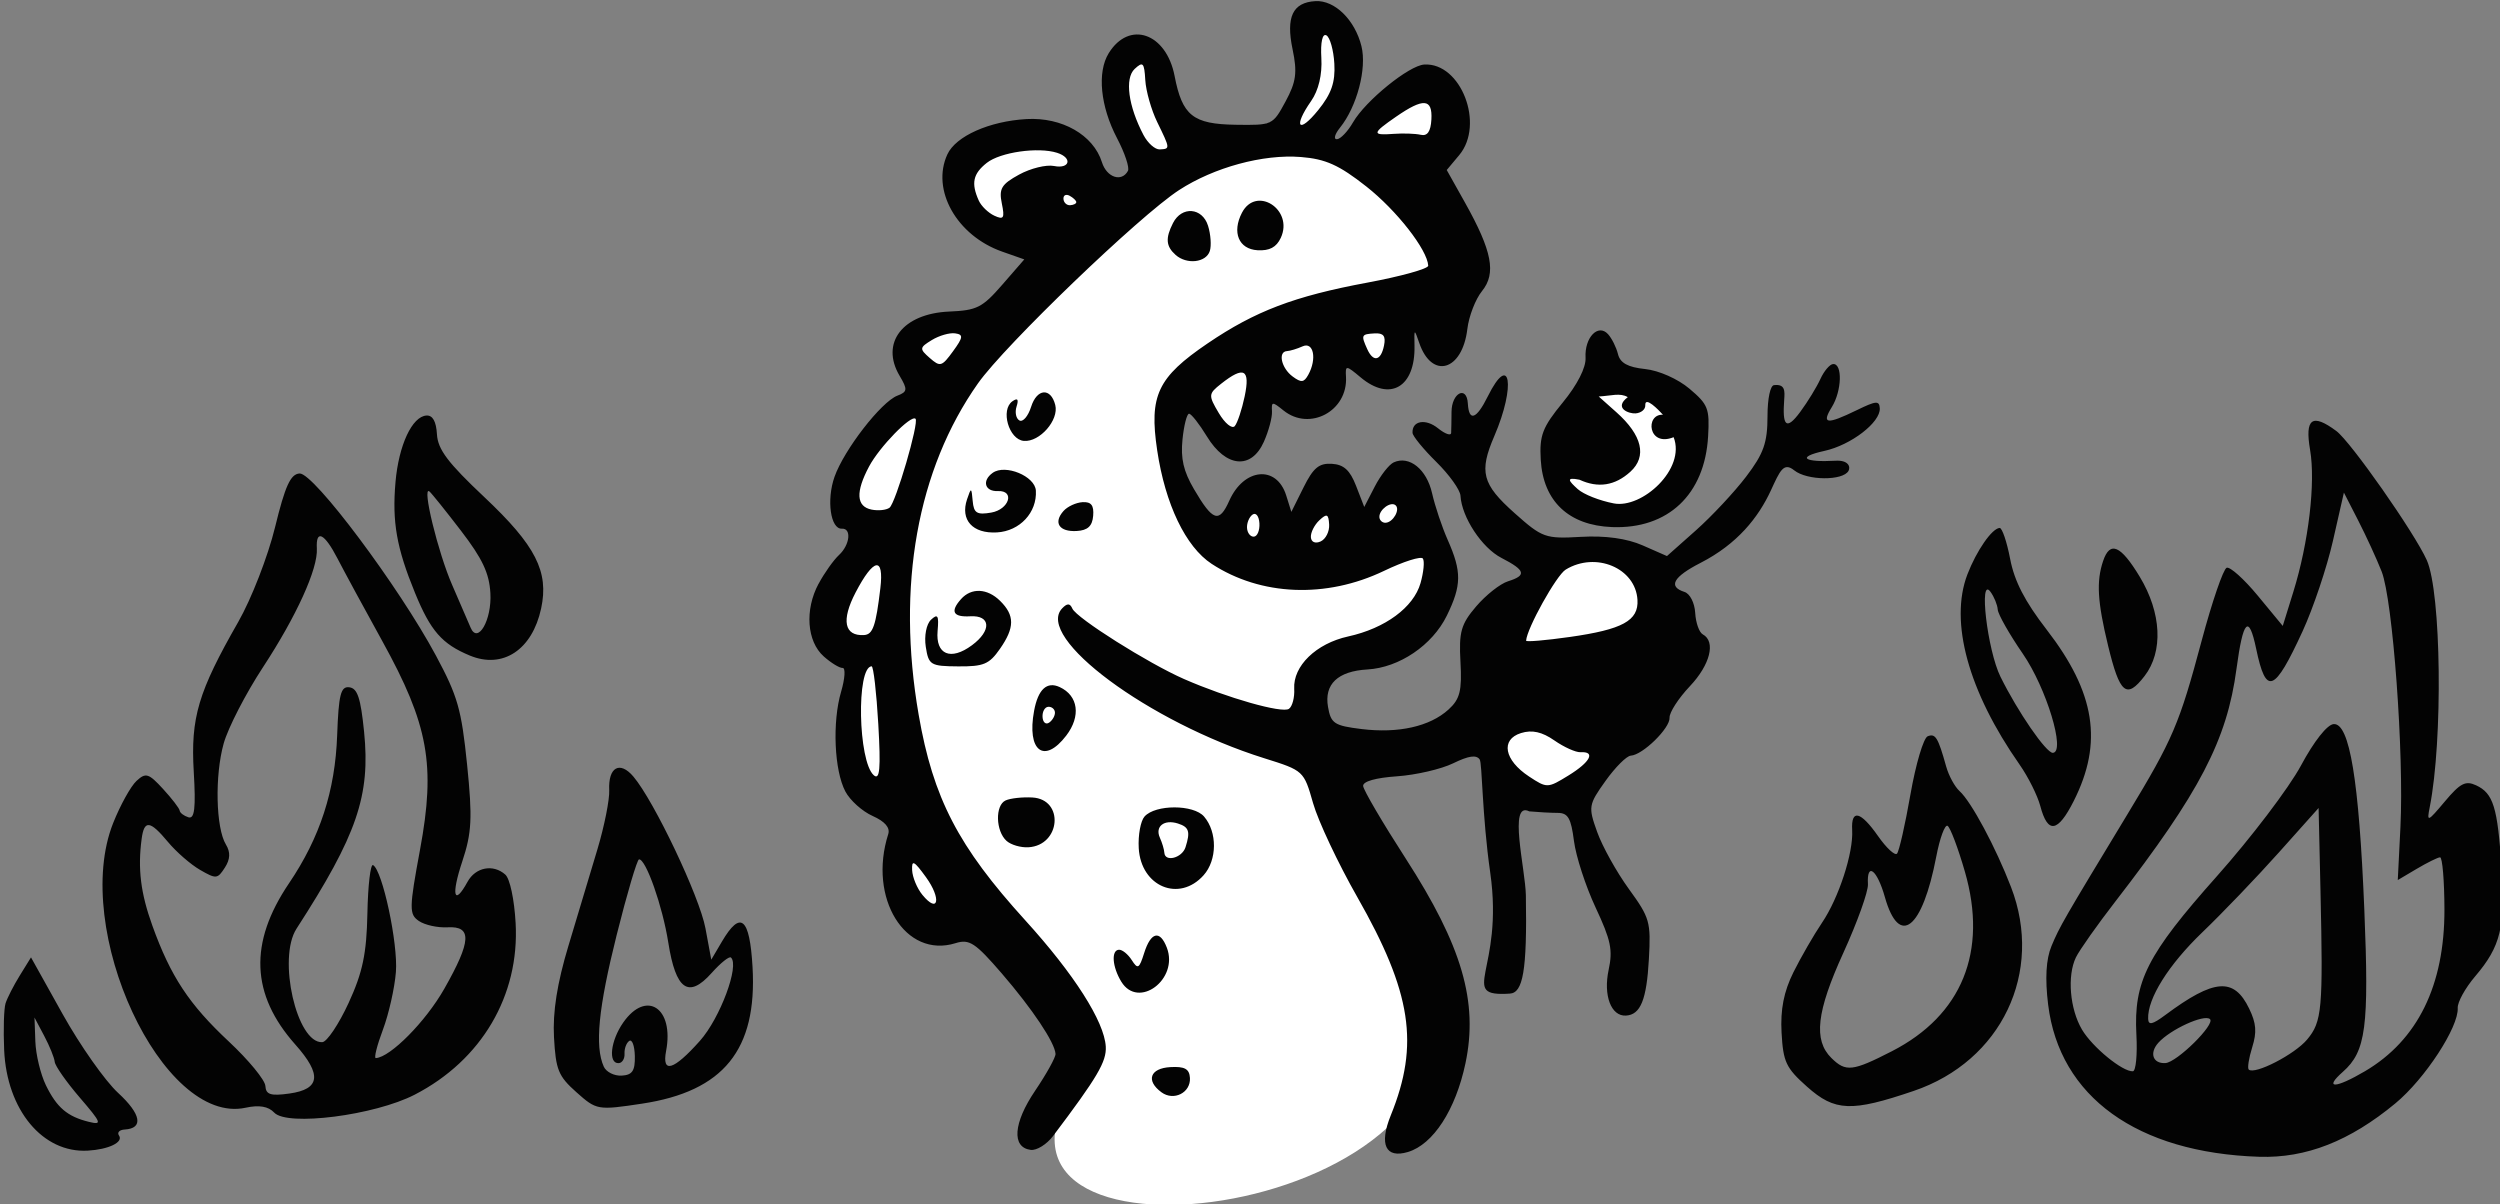 <?xml version="1.0" ?><svg xmlns="http://www.w3.org/2000/svg" width="472.891mm" height="227.801mm" viewBox="0 0 472.891 227.801">
    <rect x="0" y="0" width="472.891" height="227.801" fill="#808080" stroke="none"/>
    <path d="m -6637.869,564.967 c -1.259,0.333 -1.308,5.37 -0.912,13.748 0.159,3.358 -1.048,6.504 -2.797,9.275 -3.464,0.423 -7.375,1.506 -11.865,3.271 -1.762,0.693 -3.605,1.551 -5.496,2.518 -5.509,-4.714 -12.784,-11.712 -13.572,-16.424 -1.283,-7.674 -7.055,-6.144 -7.734,3.635 -0.457,6.581 4.173,15.906 7.275,21.367 -1.516,1.052 -3.033,2.151 -4.547,3.262 -4.14,-1.124 -8.753,-3.266 -10.01,-7.348 -2.415,-7.843 -11.055,-7.47 -23.996,-1.664 -12.63,5.667 -1.587,12.715 17.012,22.52 -4.219,3.581 -8.066,6.984 -11.24,9.873 -5.941,1.761 -14.134,4.145 -17.277,6.928 -2.162,1.914 -0.632,4.98 3.117,7.299 -1.092,1.94 -2.133,3.918 -3.123,5.928 -3.881,2.83 -11.903,9.134 -15.129,15.074 -4.327,7.967 5.201,14.113 5.201,14.113 0,0 -4.552,5.918 -6.652,13.795 -1.276,4.783 2.379,7.087 5.449,8.164 0.084,1.492 0.219,2.987 0.381,4.482 -1.337,2.631 -2.65,7.161 -3.029,14.992 -0.591,12.196 7.17,14.597 11.955,14.932 0.521,1.024 1.063,2.046 1.631,3.064 -1.921,3.614 -4.179,9.876 -1.557,16.418 3.276,8.172 11.011,3.76 13.885,1.756 19.932,27.282 23.935,30.075 21.137,36.73 -26.087,42.89 91.798,27.044 74.375,-20.869 -17.425,-43.737 -36.166,-65.708 -10.705,-71.832 16.638,-4.002 13.369,-11.385 13.098,-18.877 0.017,-5.378 -8.32,-17.139 -8.32,-17.139 l -7.723,11 -8.084,-8.955 -8.043,11.609 -3.818,-11.172 c 0,0 -4.236,5.223 -8.31,10.236 -11.671,-8.471 -16.591,-23.312 -11.01,-31.891 l 2.389,0.154 c 0.764,0.057 11.945,13.805 11.945,13.805 l 5.518,-15.123 10.969,5.041 5.07,-11.992 9.422,6.475 2.894,-9.639 c 8.197,-2.025 12.896,-6.154 8.855,-15.846 -2.574,-6.173 -4.962,-11.428 -7.432,-15.74 2.134,-1.391 3.802,-2.542 4.68,-3.275 7.848,-6.553 4.564,-15.587 -1.963,-17.148 -4.976,-1.191 -13.04,9.759 -15.883,14.781 -1.765,-1.191 -3.736,-2.619 -5.821,-3.112 0.225,-0.628 4.386,-6.133 4.728,-6.779 3.886,-7.334 -0.379,-16.196 -3.246,-20.135 -0.717,-0.985 -1.27,-1.398 -1.689,-1.287 z m 64.877,79.854 c -5.01,0.139 -10.206,2.583 -13.625,6.902 -9.463,21.158 10.97,21.939 19.627,16.975 8.657,-4.965 10.078,-14.874 3.648,-20.564 -2.411,-2.134 -5.467,-3.199 -8.652,-3.309 -0.332,-0.011 -0.664,-0.013 -0.998,-0.004 z m -8.242,33.822 c -6.624,0.219 -9.286,8.825 -16.639,20.424 -9.804,15.466 -2.818,31.438 8,34.227 0,0 7.043,0.507 12.678,-6.947 5.634,-7.454 17.862,-36.965 4.226,-44.926 -3.409,-1.99 -6.058,-2.85 -8.266,-2.777 z" transform="translate(298.434,-27.462) matrix(0.897,0,0,0.897,1468.537,542.914) translate(4946.073,-1138.21)" fill="#fff" paint-order="markers stroke fill"/>
    <path d="m -1968.698,-363.052 c 0.349,-1.122 1.7,-3.763 3.002,-5.869 l 2.366,-3.829 6.687,11.99 c 3.678,6.594 8.936,14.06 11.685,16.59 4.873,4.485 5.407,7.489 1.375,7.721 -1.098,0.063 -1.635,0.632 -1.192,1.264 0.987,1.409 -2.165,2.935 -6.583,3.189 -9.493,0.545 -17.076,-8.575 -17.631,-21.205 -0.189,-4.296 -0.057,-8.73 0.292,-9.851 z m 8.502,17.25 c 2.297,4.715 4.533,6.621 9.077,7.734 2.854,0.7 2.683,0.248 -1.966,-5.168 -2.802,-3.264 -5.162,-6.636 -5.244,-7.493 -0.082,-0.857 -1.076,-3.308 -2.208,-5.447 l -2.058,-3.888 0.181,5.041 c 0.099,2.772 1.098,6.922 2.218,9.221 z m 14.193,-55.281 c 1.496,-3.759 3.707,-7.75 4.912,-8.869 1.954,-1.815 2.561,-1.633 5.603,1.681 1.877,2.044 3.456,4.101 3.509,4.57 0.053,0.469 0.878,1.103 1.833,1.407 1.315,0.42 1.591,-1.908 1.137,-9.605 -0.673,-11.414 0.929,-16.808 9.38,-31.585 2.784,-4.868 6.264,-13.825 7.769,-19.994 2.125,-8.713 3.265,-11.206 5.175,-11.315 2.962,-0.17 20.934,23.841 28.753,38.414 4.59,8.556 5.375,11.303 6.566,22.995 1.147,11.257 0.99,14.365 -1.026,20.426 -2.372,7.127 -1.751,9.51 1.114,4.276 1.691,-3.09 5.414,-3.803 7.968,-1.526 0.973,0.867 1.896,5.201 2.177,10.225 0.854,15.259 -7.172,28.906 -21.28,36.183 -8.477,4.372 -26.886,6.725 -29.625,3.785 -1.228,-1.317 -3.19,-1.654 -6.025,-1.033 -17.545,3.842 -36.853,-37.646 -27.939,-60.035 z m 8.268,21.653 c 3.852,10.698 7.745,16.597 16.114,24.419 4.172,3.899 7.645,8.12 7.717,9.379 0.105,1.831 1.125,2.149 5.088,1.59 6.504,-0.918 6.872,-3.982 1.238,-10.312 -9.391,-10.552 -9.826,-21.479 -1.352,-34.006 6.55,-9.683 9.739,-19.49 10.163,-31.251 0.309,-8.565 0.758,-10.333 2.565,-10.095 1.72,0.226 2.388,2.237 3.11,9.367 1.365,13.48 -1.482,21.777 -14.255,41.55 -4.032,6.242 0.064,24.228 5.447,23.919 0.977,-0.056 3.469,-3.769 5.537,-8.251 2.966,-6.429 3.804,-10.415 3.97,-18.884 0.116,-5.904 0.651,-10.496 1.191,-10.204 1.985,1.075 5.294,16.549 4.821,22.543 -0.268,3.389 -1.503,8.87 -2.746,12.18 -1.243,3.31 -1.914,5.999 -1.493,5.975 3.076,-0.177 10.517,-7.705 14.434,-14.603 5.733,-10.097 5.899,-13.276 0.68,-12.976 -2.057,0.118 -4.764,-0.478 -6.016,-1.324 -2.095,-1.415 -2.076,-2.62 0.226,-15.038 3.319,-17.904 1.792,-26.347 -7.957,-43.996 -3.821,-6.917 -8.074,-14.759 -9.451,-17.427 -2.76,-5.345 -4.586,-6.222 -4.349,-2.086 0.245,4.263 -4.281,14.228 -11.38,25.056 -3.612,5.509 -7.329,12.722 -8.261,16.028 -1.908,6.775 -1.664,17.849 0.471,21.341 0.981,1.605 0.911,3.099 -0.227,4.859 -1.558,2.41 -1.83,2.434 -5.23,0.476 -1.972,-1.136 -5.015,-3.783 -6.761,-5.881 -3.797,-4.563 -5.016,-4.711 -5.556,-0.674 -0.846,6.328 -0.214,11.452 2.261,18.325 z m 51.266,-93.534 c 0.679,-7.796 3.51,-13.876 6.543,-14.051 1.304,-0.075 2.045,1.254 2.199,3.95 0.184,3.2 2.306,6.015 9.995,13.257 10.838,10.208 13.648,15.718 11.976,23.483 -1.879,8.727 -8.078,12.817 -15.043,9.924 -5.866,-2.436 -8.266,-5.181 -11.557,-13.221 -3.881,-9.479 -4.844,-14.946 -4.112,-23.341 z m 11.96,21.699 c 1.724,3.94 3.464,7.964 3.867,8.942 1.504,3.65 4.516,-1.554 4.186,-7.232 -0.243,-4.228 -1.672,-7.259 -6.187,-13.148 -3.228,-4.21 -6.226,-7.944 -6.665,-8.298 -1.66,-1.342 1.797,12.876 4.798,19.736 z m 24.519,76.051 c 1.914,-6.354 4.668,-15.527 6.122,-20.385 1.454,-4.858 2.566,-10.446 2.471,-12.417 -0.233,-4.852 2.232,-6.238 5.094,-2.865 4.38,5.161 13.954,25.313 15.194,31.977 l 1.233,6.634 2.238,-3.801 c 3.946,-6.702 5.862,-5.114 6.464,5.358 1.002,17.433 -6.097,26.206 -23.31,28.809 -9.349,1.414 -9.587,1.372 -13.822,-2.402 -3.827,-3.411 -4.356,-4.708 -4.737,-11.598 -0.294,-5.321 0.665,-11.386 3.051,-19.309 z m 7.447,25.506 c 0.511,1.133 2.212,1.984 3.781,1.892 2.243,-0.132 2.834,-1.013 2.765,-4.125 -0.048,-2.177 -0.581,-3.612 -1.185,-3.189 -0.604,0.423 -1.048,1.632 -0.987,2.687 0.061,1.055 -0.489,1.953 -1.221,1.995 -2.273,0.131 -1.741,-4.711 0.941,-8.555 4.873,-6.985 10.776,-3.085 9.047,5.978 -0.928,4.863 1.564,4.12 7.133,-2.128 4.256,-4.775 8.399,-15.911 6.537,-17.571 -0.356,-0.317 -2.188,1.151 -4.07,3.264 -4.878,5.472 -7.564,3.581 -9.142,-6.435 -1.202,-7.636 -4.721,-17.629 -6.171,-17.525 -0.402,0.028 -2.524,7.212 -4.716,15.963 -3.857,15.401 -4.645,23.463 -2.712,27.749 z m 45.291,-101.813 c 1.217,-2.274 3.16,-5.013 4.32,-6.088 2.301,-2.134 2.678,-5.666 0.591,-5.546 -2.389,0.137 -3.265,-6.047 -1.548,-10.926 2.004,-5.695 9.846,-15.82 13.262,-17.124 2.129,-0.813 2.183,-1.294 0.471,-4.176 -4.132,-6.956 0.644,-13.142 10.467,-13.558 5.823,-0.246 6.971,-0.826 11.156,-5.636 l 4.665,-5.361 -4.678,-1.646 c -9.58,-3.372 -15.01,-13.024 -11.539,-20.513 1.779,-3.838 8.839,-6.985 16.682,-7.435 7.488,-0.43 14.11,3.358 15.906,9.099 1.008,3.221 4.161,4.272 5.484,1.827 0.369,-0.681 -0.662,-3.777 -2.29,-6.88 -3.529,-6.722 -4.237,-13.931 -1.764,-17.934 4.318,-6.986 12.139,-4.283 13.893,4.801 1.612,8.349 3.868,10.154 12.854,10.287 7.785,0.115 7.84,0.09 10.55,-4.917 2.236,-4.13 2.501,-6.103 1.476,-10.999 -1.428,-6.825 0.022,-9.879 4.821,-10.154 4.059,-0.233 8.327,3.948 9.704,9.504 1.168,4.715 -0.949,12.746 -4.533,17.194 -1.109,1.376 -1.393,2.466 -0.631,2.422 0.761,-0.044 2.287,-1.646 3.389,-3.56 2.62,-4.549 11.811,-12.004 15.025,-12.189 7.737,-0.445 12.782,12.627 7.369,19.095 l -2.635,3.148 3.857,6.884 c 5.716,10.201 6.62,14.9 3.583,18.644 -1.379,1.7 -2.771,5.3 -3.093,7.999 -1.057,8.849 -7.483,10.703 -10.148,2.928 -1.041,-3.037 -1.077,-3.015 -0.997,0.605 0.192,8.727 -5.146,11.866 -11.349,6.675 -3.114,-2.606 -3.241,-2.611 -3.098,-0.119 0.414,7.198 -7.654,11.539 -13.177,7.09 -2.386,-1.922 -2.552,-1.908 -2.43,0.206 0.072,1.248 -0.699,4.126 -1.712,6.397 -2.649,5.934 -8.01,5.432 -12.008,-1.124 -1.622,-2.659 -3.322,-4.815 -3.777,-4.791 -0.456,0.026 -1.075,2.47 -1.376,5.434 -0.408,4.019 0.206,6.679 2.414,10.455 3.982,6.809 5.313,7.248 7.452,2.455 3.088,-6.918 9.988,-7.557 12.005,-1.111 l 1.085,3.468 2.573,-5.17 c 2.053,-4.126 3.257,-5.13 5.96,-4.971 2.519,0.148 3.83,1.341 5.114,4.65 l 1.726,4.45 2.218,-4.301 c 1.22,-2.366 3.024,-4.665 4.009,-5.109 3.284,-1.482 6.933,1.462 8.076,6.517 0.613,2.71 2.095,7.138 3.294,9.838 2.978,6.709 2.945,9.572 -0.18,15.966 -3.049,6.238 -10.027,10.97 -16.745,11.356 -6.247,0.359 -9.142,3.103 -8.317,7.883 0.606,3.51 1.306,3.974 7.072,4.683 7.765,0.954 14.408,-0.535 18.34,-4.112 2.42,-2.201 2.861,-3.954 2.524,-10.031 -0.352,-6.343 0.107,-7.968 3.311,-11.721 2.046,-2.396 5.064,-4.778 6.707,-5.292 3.999,-1.252 3.702,-2.313 -1.381,-4.935 -4.127,-2.128 -8.374,-8.583 -8.635,-13.123 -0.07,-1.216 -2.357,-4.411 -5.082,-7.1 -2.725,-2.689 -4.987,-5.451 -5.027,-6.138 -0.147,-2.562 2.748,-3.088 5.37,-0.975 1.492,1.202 2.74,1.64 2.774,0.973 0.034,-0.667 0.07,-2.662 0.079,-4.434 0.021,-4.009 3.217,-5.646 3.44,-1.762 0.224,3.899 1.808,3.342 4.194,-1.474 4.737,-9.562 5.963,-2.274 1.399,8.316 -3.267,7.581 -2.594,10.161 4.239,16.251 5.875,5.237 6.5,5.461 14.03,5.028 5.124,-0.294 9.673,0.335 13.004,1.799 l 5.124,2.252 6.09,-5.409 c 3.349,-2.975 8.119,-8.075 10.599,-11.334 3.708,-4.873 4.51,-7.141 4.514,-12.771 0,-3.765 0.599,-6.437 1.358,-6.529 2.42,-0.29 2.29,1.297 2.159,3.095 -0.391,5.359 0.339,6.67 3.391,2.539 1.561,-2.113 3.47,-5.229 4.242,-6.926 0.772,-1.697 1.982,-3.119 2.688,-3.159 2.008,-0.115 1.837,5.66 -0.27,9.067 -2.238,3.621 -1.107,3.759 5.292,0.643 4.053,-1.974 4.721,-2.026 4.816,-0.374 0.17,2.956 -6.064,7.75 -11.68,8.982 -6.116,1.342 -4.148,2.444 2.338,2.071 2.767,-0.159 3.198,1.309 2.754,2.127 -1.159,2.141 -8.757,2.076 -11.454,-0.097 -2.24,-1.804 -3.01,0.086 -4.923,4.23 -2.643,5.726 -7.077,11.303 -14.827,15.277 -5.779,2.963 -6.909,5.01 -3.388,6.134 1.15,0.367 2.135,2.299 2.257,4.424 0.119,2.075 0.837,4.108 1.595,4.519 2.789,1.51 1.578,6.389 -2.711,10.927 -2.424,2.564 -4.355,5.557 -4.292,6.651 0.126,2.196 -5.66,7.857 -8.178,8.002 -0.877,0.05 -3.276,2.45 -5.332,5.332 -3.593,5.037 -3.66,5.455 -1.75,10.78 1.093,3.047 4.097,8.446 6.675,11.997 4.426,6.097 4.662,6.921 4.227,14.773 -0.475,8.594 -1.757,11.756 -4.838,11.933 -3.136,0.18 -4.811,-4.255 -3.648,-9.659 0.902,-4.193 0.474,-6.242 -2.746,-13.117 -2.098,-4.481 -4.155,-10.804 -4.57,-14.052 -0.614,-4.803 -1.25,-5.906 -3.411,-5.916 -1.461,-0.006 -4.167,-0.151 -6.013,-0.322 -4.49,-2.271 -0.812,12.168 -0.716,17.717 0.279,16.041 -0.642,20.538 -3.369,20.714 -11.171,0.724 -1.173,-4.734 -4.148,-25.53 -1.749,-12.227 -1.674,-23.065 -2.223,-23.849 -0.712,-1.017 -2.314,-0.784 -5.595,0.813 -2.528,1.231 -7.853,2.465 -11.833,2.741 -4.524,0.314 -7.204,1.077 -7.148,2.036 0.048,0.843 4.088,7.731 8.977,15.306 11.888,18.418 15.338,30.244 12.599,43.186 -2.076,9.808 -6.801,17.095 -12.121,18.692 -4.73,1.42 -6.127,-1.563 -3.622,-7.733 6.073,-14.958 4.393,-25.908 -7.056,-46.007 -4.057,-7.122 -8.256,-16.037 -9.332,-19.812 -1.948,-6.836 -1.988,-6.874 -10.3,-9.478 -24.323,-7.621 -48.43,-25.501 -42.614,-31.604 1.059,-1.111 1.654,-1.099 2.15,0.044 0.873,2.01 16.008,11.556 23.569,14.866 9.098,3.983 20.685,7.272 22.107,6.276 0.715,-0.501 1.215,-2.4 1.11,-4.221 -0.276,-4.803 4.629,-9.562 11.382,-11.043 7.795,-1.71 13.792,-6.129 15.25,-11.237 0.658,-2.306 0.882,-4.642 0.498,-5.19 -0.384,-0.548 -4.066,0.619 -8.182,2.595 -12.208,5.86 -25.995,5.301 -36.356,-1.476 -5.477,-3.583 -9.789,-12.565 -11.489,-23.934 -1.73,-11.568 0.073,-15.386 10.66,-22.573 10.01,-6.796 18.233,-9.925 33.608,-12.789 7.127,-1.327 12.927,-2.939 12.89,-3.582 -0.195,-3.384 -6.67,-11.669 -13.048,-16.694 -5.75,-4.53 -8.588,-5.809 -13.815,-6.224 -7.957,-0.632 -18.311,2.182 -25.695,6.984 -8.348,5.429 -36.708,32.692 -42.391,40.752 -12.814,18.173 -17.212,42.75 -12.506,69.891 3.049,17.584 8.329,27.768 22.468,43.33 10.303,11.34 16.683,21.342 16.987,26.629 0.182,3.174 -1.754,6.461 -11.114,18.861 -1.341,1.777 -3.469,3.095 -4.728,2.929 -4.045,-0.532 -3.658,-5.668 0.941,-12.468 2.409,-3.563 4.347,-7.06 4.306,-7.773 -0.137,-2.387 -4.889,-9.499 -11.345,-16.98 -5.579,-6.465 -6.827,-7.283 -9.726,-6.376 -10.598,3.317 -18.515,-9.493 -14.207,-22.988 0.435,-1.363 -0.688,-2.669 -3.296,-3.834 -2.176,-0.971 -4.762,-3.296 -5.747,-5.165 -2.343,-4.447 -2.778,-14.616 -0.899,-21.02 0.822,-2.802 0.966,-5.064 0.32,-5.027 -0.646,0.037 -2.441,-1.062 -3.99,-2.442 -3.546,-3.161 -4.021,-9.82 -1.09,-15.296 z m 9.587,10.801 c 1.867,-0.107 2.499,-1.922 3.443,-9.88 0.804,-6.779 -1.423,-6.392 -5.227,0.909 -3.052,5.858 -2.386,9.211 1.784,8.971 z m 2.045,29.551 c 1.286,1.146 1.507,-1.32 0.965,-10.76 -0.387,-6.736 -1.022,-12.228 -1.412,-12.206 -3.24,0.186 -2.854,20.023 0.448,22.965 z m -0.447,-56.005 c 1.404,0.282 3.102,0.105 3.774,-0.395 1.301,-0.968 6.292,-18.045 5.484,-18.765 -0.972,-0.866 -7.579,5.919 -9.78,10.043 -2.891,5.417 -2.716,8.467 0.524,9.118 z m 10.716,81.248 c 3.378,4.103 4.041,0.805 0.751,-3.736 -2.519,-3.478 -3.034,-3.738 -2.922,-1.479 0.075,1.508 1.051,3.855 2.171,5.215 z m 6.452,-114.635 c 2.159,-2.962 2.224,-3.529 0.434,-3.782 -1.158,-0.164 -3.365,0.473 -4.904,1.414 -2.619,1.601 -2.647,1.844 -0.434,3.782 2.201,1.928 2.539,1.831 4.904,-1.414 z m 5.436,-31.769 c 0.52,1.152 1.995,2.582 3.278,3.176 1.981,0.918 2.219,0.528 1.577,-2.589 -0.64,-3.107 -0.08,-4.04 3.646,-6.078 2.421,-1.324 5.734,-2.14 7.362,-1.812 3.37,0.677 3.936,-1.732 0.654,-2.78 -3.998,-1.276 -11.973,-0.136 -14.83,2.12 -2.916,2.303 -3.339,4.299 -1.686,7.962 z m 19.264,0.969 c 0.732,-0.042 1.316,-0.341 1.298,-0.664 -0.019,-0.323 -0.654,-0.923 -1.412,-1.333 -0.758,-0.41 -1.342,-0.112 -1.297,0.664 0.045,0.775 0.68,1.375 1.412,1.333 z m 15.474,-14.793 c 0.906,1.719 2.449,3.079 3.43,3.023 2.213,-0.127 2.215,-0.102 -0.546,-5.772 -1.249,-2.565 -2.38,-6.554 -2.513,-8.863 -0.211,-3.672 -0.492,-3.965 -2.24,-2.337 -2.132,1.987 -1.347,7.846 1.869,13.95 z m 19.244,61.365 c 0.565,-0.668 1.505,-3.495 2.089,-6.283 1.198,-5.726 -0.151,-6.446 -4.962,-2.647 -2.708,2.139 -2.731,2.418 -0.495,6.192 1.287,2.174 2.803,3.406 3.369,2.738 z m 4.021,23.321 c 0.732,-0.042 1.26,-1.31 1.174,-2.817 -0.087,-1.507 -0.735,-2.336 -1.441,-1.842 -0.706,0.495 -1.234,1.762 -1.174,2.817 0.061,1.055 0.709,1.884 1.441,1.842 z m 8.178,-33.774 c 1.822,1.343 2.386,1.282 3.298,-0.36 1.861,-3.352 1.12,-7.046 -1.203,-5.998 -1.133,0.511 -2.609,0.961 -3.281,0.999 -1.972,0.113 -1.201,3.598 1.187,5.358 z m 5.903,34.783 c 1.074,-0.485 1.883,-2.088 1.799,-3.564 -0.128,-2.234 -0.472,-2.386 -2.056,-0.911 -1.046,0.975 -1.855,2.578 -1.798,3.564 0.06,1.046 0.916,1.425 2.056,0.911 z m -0.512,-90.957 c 2.787,-3.442 3.63,-5.868 3.405,-9.799 -0.165,-2.874 -0.92,-5.561 -1.679,-5.971 -0.834,-0.452 -1.253,1.435 -1.061,4.78 0.202,3.51 -0.583,6.816 -2.15,9.063 -3.842,5.508 -2.658,7.044 1.485,1.927 z m 10.345,50.402 c 1.276,2.829 2.887,2.483 3.539,-0.762 0.403,-2.004 -0.112,-2.665 -1.994,-2.556 -2.802,0.161 -2.887,0.343 -1.545,3.318 z m 3.885,36.613 c 1.571,-0.09 3.102,-2.783 2.093,-3.682 -1.008,-0.899 -3.508,0.931 -3.418,2.501 0.04,0.689 0.635,1.22 1.325,1.181 z m 1.711,-82.009 c 2.011,-0.149 4.571,-0.059 5.688,0.199 1.396,0.322 2.096,-0.682 2.241,-3.216 0.255,-4.451 -1.662,-4.601 -7.468,-0.587 -5.085,3.516 -5.14,3.95 -0.461,3.605 z m 28.52,135.514 c 3.798,2.5 3.914,2.497 8.334,-0.221 4.597,-2.827 5.765,-5.081 2.537,-4.896 -1,0.057 -3.488,-1.062 -5.531,-2.486 -2.598,-1.812 -4.712,-2.279 -7.034,-1.552 -4.355,1.363 -3.552,5.702 1.694,9.155 z m 8.559,-29.414 c 11.17,-1.586 14.561,-3.44 14.309,-7.824 -0.386,-6.71 -8.805,-10.258 -15.143,-6.383 -1.953,1.194 -8.184,12.389 -8.34,14.984 -0.017,0.291 4.111,-0.059 9.174,-0.778 z m -134.666,-3.64 c 1.426,-1.329 1.678,-0.901 1.39,2.356 -0.444,5.01 2.759,6.345 7.247,3.022 4.172,-3.089 3.979,-6.355 -0.361,-6.105 -3.634,0.209 -4.283,-1.004 -1.945,-3.628 2.174,-2.439 5.532,-2.289 8.228,0.367 3.117,3.07 3.11,5.635 -0.028,10.134 -2.262,3.243 -3.424,3.73 -8.803,3.691 -5.844,-0.042 -6.233,-0.278 -6.833,-4.129 -0.358,-2.297 0.125,-4.794 1.105,-5.707 z m 7.6,-25.396 c 0.86,-2.552 0.934,-2.53 1.188,0.354 0.225,2.557 0.887,2.971 3.907,2.447 3.795,-0.659 5.05,-4.698 1.409,-4.536 -2.764,0.123 -3.422,-2.185 -1.095,-3.846 2.65,-1.892 8.928,0.696 9.103,3.753 0.265,4.612 -3.386,8.534 -8.204,8.81 -5.136,0.295 -7.776,-2.627 -6.309,-6.983 z m 8.136,63.497 c 1.014,-0.457 3.552,-0.734 5.641,-0.616 6.761,0.383 5.974,10.107 -0.85,10.499 -1.594,0.092 -3.659,-0.511 -4.588,-1.339 -2.321,-2.069 -2.451,-7.53 -0.203,-8.544 z m 1.437,-84.173 c 1.087,-0.761 1.356,-0.415 0.867,1.117 -0.39,1.221 -0.115,2.542 0.612,2.935 0.727,0.393 1.831,-0.902 2.456,-2.878 1.226,-3.88 4.148,-4.103 5.092,-0.388 0.807,3.176 -3.284,7.858 -6.62,7.574 -3.171,-0.269 -4.981,-6.558 -2.407,-8.361 z m 4.566,65.272 c 0.842,-4.531 2.698,-6.25 5.397,-4.999 3.928,1.82 4.511,6.138 1.382,10.229 -4.666,6.099 -8.355,3.253 -6.779,-5.231 z m 3.183,2.488 c 0.706,-0.495 1.252,-1.463 1.212,-2.152 -0.04,-0.689 -0.671,-1.218 -1.403,-1.176 -0.732,0.042 -1.278,1.01 -1.212,2.152 0.065,1.141 0.697,1.671 1.403,1.176 z m 3.028,-44.631 c 0.837,-0.939 2.641,-1.771 4.01,-1.85 1.819,-0.105 2.421,0.669 2.235,2.877 -0.183,2.18 -1.148,3.071 -3.47,3.204 -3.701,0.213 -4.987,-1.749 -2.775,-4.231 z m 11.677,92.533 c 0.696,-0.04 1.912,0.942 2.703,2.182 1.276,2.001 1.571,1.834 2.619,-1.486 1.412,-4.47 3.336,-4.919 4.788,-1.118 2.543,6.662 -6.014,13.037 -9.609,7.158 -1.909,-3.123 -2.171,-6.641 -0.5,-6.737 z m 5.397,-28.089 c 2.299,-2.579 10.359,-2.571 12.565,0.013 2.806,3.287 2.758,9.151 -0.102,12.36 -5.148,5.776 -13.217,2.414 -13.683,-5.7 -0.158,-2.741 0.391,-5.743 1.219,-6.672 z m 4.177,7.615 c 0.119,2.067 3.737,1.141 4.466,-1.143 1.054,-3.302 0.75,-4.252 -1.601,-5.002 -2.906,-0.928 -4.876,0.622 -3.805,2.995 0.478,1.06 0.901,2.478 0.94,3.15 z m 1.263,45.226 c 3.031,-0.174 4.028,0.378 4.138,2.29 0.179,3.114 -3.422,4.923 -6.006,3.019 -3.338,-2.461 -2.423,-5.062 1.867,-5.309 z m 0.565,-177.992 c 1.842,-3.626 6.181,-3.289 7.39,0.574 0.564,1.802 0.732,4.197 0.373,5.321 -0.783,2.451 -4.866,2.914 -7.217,0.818 -2.034,-1.813 -2.173,-3.511 -0.546,-6.713 z m 14.539,-2.171 c 3.007,-5.794 10.954,-0.668 8.194,5.285 -0.923,1.991 -2.372,2.765 -4.905,2.619 -3.963,-0.229 -5.436,-3.768 -3.289,-7.904 z m 67.66,40.006 c 3.066,-3.736 4.918,-7.374 4.8,-9.431 -0.244,-4.246 2.639,-7.276 4.735,-4.977 0.804,0.881 1.75,2.778 2.103,4.216 0.459,1.869 2.089,2.764 5.716,3.142 2.91,0.303 6.905,2.076 9.367,4.156 3.927,3.319 4.261,4.174 3.923,10.04 -0.707,12.27 -8.455,19.587 -20.262,19.133 -9.123,-0.351 -14.529,-5.457 -15.031,-14.198 -0.296,-5.149 0.363,-6.861 4.648,-12.081 z m 3.148,18.266 c 1.275,1.136 4.58,2.431 7.601,3.018 5.945,1.156 15.242,-7.25 12.622,-13.962 -2.714,1.095 -4.225,-0.139 -4.583,-1.621 -0.358,-1.483 0.436,-3.214 2.332,-3.114 -0.933,-1.031 -3.814,-4.005 -3.725,-2.004 0.05,0.879 -0.872,1.63 -2.047,1.72 -1.411,0.109 -4.694,-1.121 -1.641,-3.426 -1.638,-0.965 -3.449,-0.289 -6.13,-0.134 l 3.74,3.333 c 5.438,4.847 6.481,9.307 2.932,12.535 -3.23,2.938 -6.807,3.498 -10.729,1.68 -2.947,-0.593 -2.302,0.232 -0.371,1.976 z m 45.485,101.892 c 1.587,-3.186 4.302,-7.891 6.035,-10.455 3.533,-5.229 6.63,-14.741 6.355,-19.521 -0.258,-4.493 1.754,-4.028 5.458,1.26 1.757,2.509 3.554,4.173 3.994,3.698 0.44,-0.474 1.716,-6.093 2.835,-12.486 1.119,-6.393 2.755,-11.91 3.635,-12.261 1.64,-0.653 2.186,0.239 3.898,6.371 0.541,1.938 1.808,4.269 2.816,5.18 2.479,2.243 7.606,11.8 10.86,20.243 6.924,17.967 -2.01,36.696 -20.505,42.987 -13.174,4.481 -16.644,4.343 -22.526,-0.9 -4.429,-3.948 -5.015,-5.193 -5.356,-11.378 -0.269,-4.876 0.476,-8.671 2.502,-12.738 z m 8.012,18.083 c 3.032,2.986 4.441,2.828 12.759,-1.437 14.783,-7.58 20.249,-21.026 15.39,-37.857 -1.447,-5.013 -3.094,-9.365 -3.66,-9.672 -0.566,-0.306 -1.633,2.603 -2.373,6.465 -2.942,15.368 -7.826,19.227 -10.841,8.566 -1.643,-5.811 -3.846,-7.482 -3.572,-2.71 0.087,1.512 -2.244,8.014 -5.18,14.449 -5.671,12.431 -6.353,18.424 -2.525,22.195 z m 28.684,-102.002 c 1.916,-4.985 5.181,-9.686 6.791,-9.779 0.524,-0.03 1.521,2.908 2.215,6.529 0.902,4.71 3.095,8.958 7.703,14.923 10.268,13.293 11.927,23.805 5.703,36.138 -3.36,6.658 -5.477,6.976 -7.045,1.059 -0.588,-2.219 -2.555,-6.156 -4.372,-8.75 -10.811,-15.436 -14.836,-30.126 -10.995,-40.121 z m 6.964,21.596 c 3.638,7.379 9.654,16.117 11.05,16.049 2.747,-0.134 -1.361,-13.676 -6.34,-20.904 -2.838,-4.119 -5.216,-8.308 -5.285,-9.31 -0.069,-1.002 -0.757,-2.687 -1.53,-3.744 -2.508,-3.432 -0.658,12.303 2.105,17.909 z m 10.754,56.81 c 1.729,-4.137 2.486,-5.45 16.015,-27.79 9.63,-15.901 10.94,-18.966 15.681,-36.695 2.179,-8.147 4.542,-15.034 5.252,-15.305 0.71,-0.271 3.662,2.379 6.56,5.887 l 5.269,6.379 2.241,-7.227 c 3.214,-10.367 4.702,-22.993 3.522,-29.883 -1.14,-6.654 0.43,-7.785 5.536,-3.991 3.035,2.255 16.469,21.433 19.069,27.223 3.06,6.813 3.43,37.96 0.62,52.112 -0.636,3.203 -0.47,3.139 3.214,-1.245 3.221,-3.832 4.342,-4.41 6.559,-3.383 3.641,1.688 4.546,4.619 5.38,17.44 0.811,12.463 -0.179,16.52 -5.576,22.858 -2.089,2.453 -3.741,5.452 -3.671,6.664 0.231,4.014 -6.915,14.951 -13.132,20.1 -9.636,7.98 -18.854,11.597 -28.738,11.275 -25.723,-0.839 -42.108,-12.65 -44.501,-32.079 -0.678,-5.504 -0.445,-9.597 0.701,-12.341 z m 6.442,17.608 c 2.188,3.696 8.555,8.909 10.728,8.784 0.633,-0.036 0.967,-3.511 0.741,-7.722 -0.603,-11.242 2.255,-16.87 16.959,-33.396 7.214,-8.108 15.199,-18.618 17.745,-23.355 2.775,-5.163 5.543,-8.666 6.912,-8.744 3.341,-0.192 5.324,11.816 6.445,39.028 1.024,24.869 0.349,29.997 -4.512,34.294 -4.116,3.638 -1.609,3.571 4.663,-0.125 11.113,-6.548 16.788,-18.117 16.747,-34.139 -0.016,-6.059 -0.433,-10.993 -0.927,-10.965 -0.494,0.028 -2.702,1.12 -4.906,2.425 l -4.008,2.373 0.562,-11.19 c 0.776,-15.436 -1.615,-47.932 -3.963,-53.879 -1.056,-2.673 -3.278,-7.509 -4.939,-10.748 l -3.02,-5.888 -2.314,10.178 c -1.273,5.598 -4.148,14.164 -6.388,19.036 -5.983,13.008 -7.719,13.666 -9.801,3.713 -1.545,-7.385 -2.758,-6.142 -4.149,4.25 -2.01,15.016 -7.741,26.024 -25.51,49.004 -3.864,4.997 -7.622,10.321 -8.351,11.832 -1.876,3.885 -1.284,10.893 1.286,15.233 z m 17.546,-3.066 c 10.337,-7.687 14.496,-8.008 17.704,-1.369 1.503,3.111 1.647,4.954 0.637,8.178 -0.717,2.289 -1.04,4.397 -0.719,4.684 1.271,1.133 9.675,-3.195 12.303,-6.335 3.149,-3.763 3.387,-6.392 2.822,-31.231 l -0.4,-17.598 -8.419,9.423 c -4.631,5.183 -11.868,12.732 -16.083,16.776 -7.143,6.854 -11.616,13.997 -11.442,18.272 0.057,1.389 0.906,1.2 3.596,-0.8 z m 0.043,10.12 c 2.411,-0.139 10.579,-8.196 9.398,-9.27 -1.215,-1.104 -8.395,2.189 -10.9,4.999 -1.931,2.166 -1.137,4.423 1.502,4.271 z m -13.14,-105.866 c 1.449,-4.318 3.698,-3.355 7.727,3.308 4.597,7.603 4.995,15.775 1.021,20.934 -3.817,4.954 -5.233,3.775 -7.698,-6.406 -2.243,-9.261 -2.494,-13.533 -1.05,-17.836 z" fill="#030303" transform="translate(298.434,-27.462) matrix(0.897,0,0,0.897,1468.537,542.914)"/>
</svg>